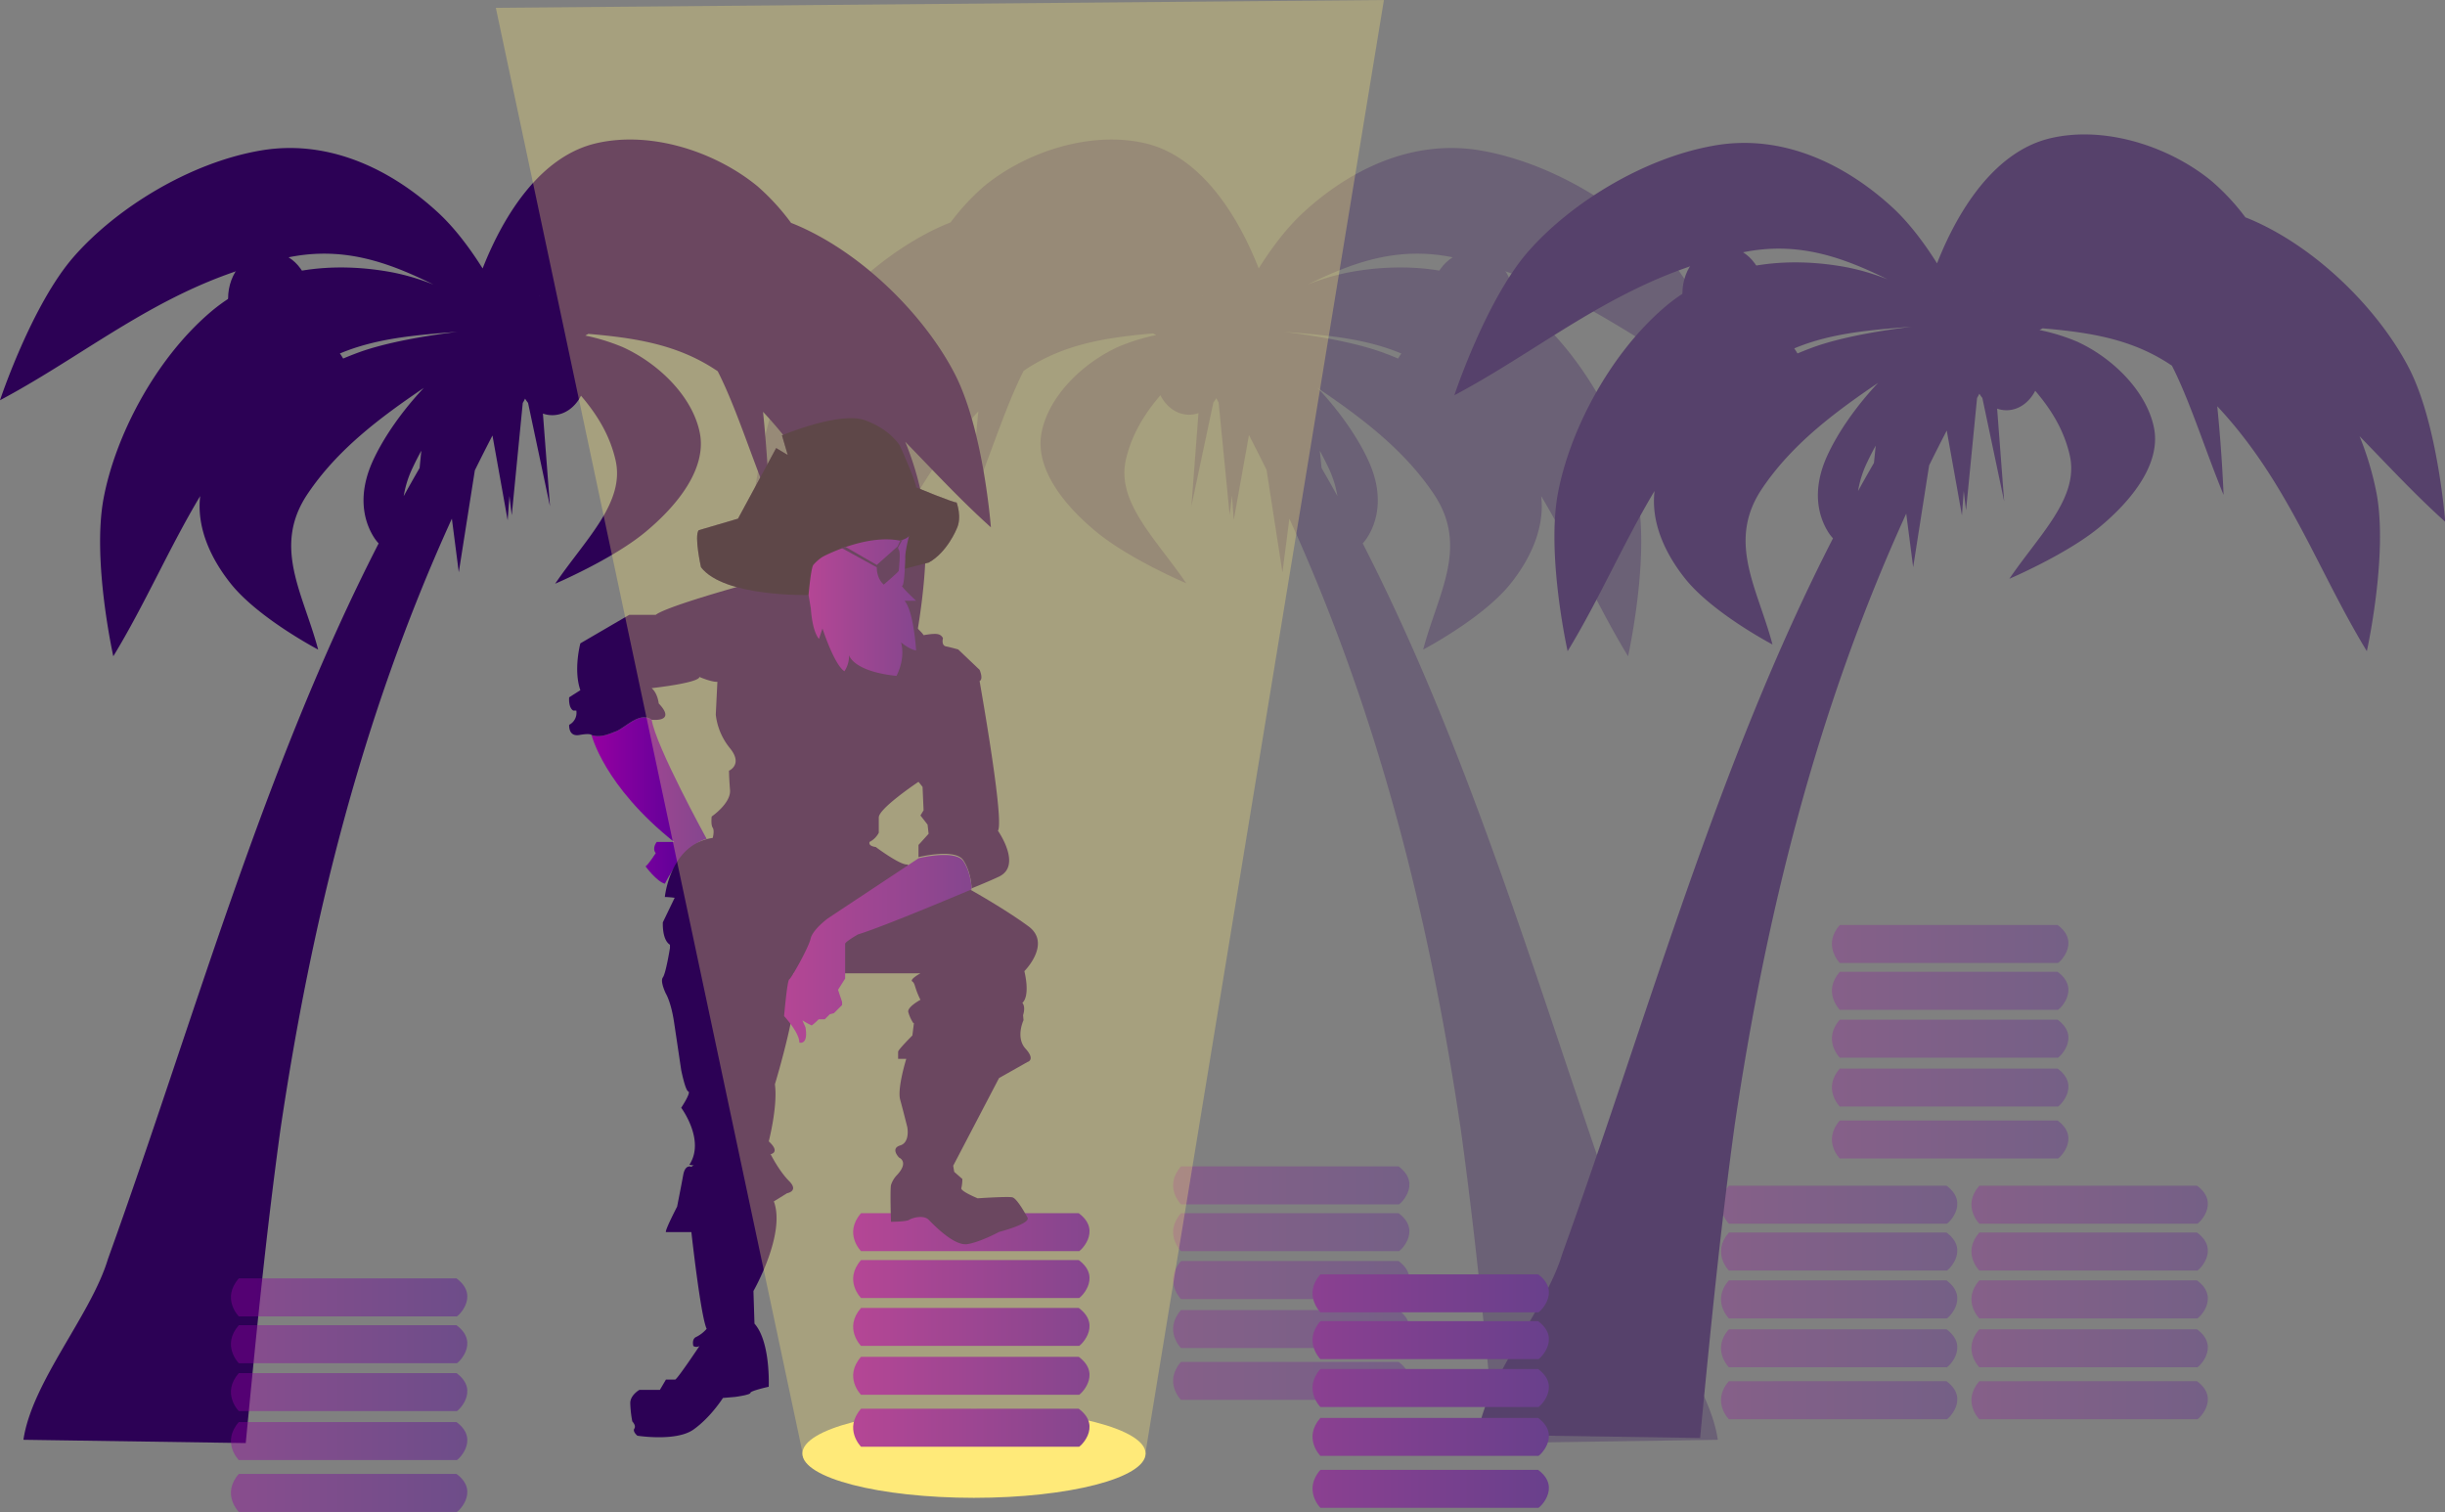 <svg xmlns="http://www.w3.org/2000/svg" xmlns:xlink="http://www.w3.org/1999/xlink" viewBox="0 0 1004.09 620.94"><rect x="0" y="0" width="1004.09" height="620.94" fill="#808080" stroke="none"/><defs><style>.cls-1{opacity:0.5;}.cls-2{fill:url(#linear-gradient);}.cls-3{fill:url(#linear-gradient-2);}.cls-4{fill:url(#linear-gradient-3);}.cls-5{fill:url(#linear-gradient-4);}.cls-6{fill:url(#linear-gradient-5);}.cls-7{fill:url(#linear-gradient-6);}.cls-8{fill:url(#linear-gradient-7);}.cls-9{fill:url(#linear-gradient-8);}.cls-10{fill:url(#linear-gradient-9);}.cls-11{fill:url(#linear-gradient-10);}.cls-12{fill:url(#linear-gradient-11);}.cls-13{fill:url(#linear-gradient-12);}.cls-14{fill:url(#linear-gradient-13);}.cls-15{fill:url(#linear-gradient-14);}.cls-16{fill:url(#linear-gradient-15);}.cls-17{fill:#2c0155;}.cls-18{fill:url(#linear-gradient-16);}.cls-19{fill:url(#linear-gradient-17);}.cls-20{fill:url(#linear-gradient-18);}.cls-21{fill:url(#linear-gradient-19);}.cls-22{fill:url(#linear-gradient-20);}.cls-23{fill:url(#linear-gradient-21);}.cls-24{fill:url(#linear-gradient-22);}.cls-25{fill:url(#linear-gradient-23);}.cls-26{fill:url(#linear-gradient-24);}.cls-27{fill:url(#linear-gradient-25);}.cls-28,.cls-39{fill:#ffe979;}.cls-29{fill:url(#linear-gradient-26);}.cls-30{fill:url(#linear-gradient-27);}.cls-31{fill:url(#linear-gradient-28);}.cls-32{fill:url(#linear-gradient-29);}.cls-33{fill:url(#linear-gradient-30);}.cls-34{fill:url(#linear-gradient-31);}.cls-35{fill:#fff;opacity:0.7;}.cls-36{opacity:0.4;}.cls-37{fill:url(#linear-gradient-32);}.cls-38{fill:url(#linear-gradient-33);}.cls-39{opacity:0.3;}.cls-40{fill:url(#linear-gradient-34);}.cls-41{fill:url(#linear-gradient-35);}.cls-42{fill:url(#linear-gradient-36);}.cls-43{fill:url(#linear-gradient-37);}.cls-44{fill:url(#linear-gradient-38);}</style><linearGradient id="linear-gradient" x1="706.73" y1="494.75" x2="803.81" y2="494.75" gradientUnits="userSpaceOnUse"><stop offset="0" stop-color="#9500a1"/><stop offset="1" stop-color="#510097"/></linearGradient><linearGradient id="linear-gradient-2" x1="706.73" y1="513.99" x2="803.81" y2="513.99" xlink:href="#linear-gradient"/><linearGradient id="linear-gradient-3" x1="706.73" y1="533.65" x2="803.81" y2="533.65" xlink:href="#linear-gradient"/><linearGradient id="linear-gradient-4" x1="706.73" y1="553.72" x2="803.81" y2="553.72" xlink:href="#linear-gradient"/><linearGradient id="linear-gradient-5" x1="706.73" y1="575.05" x2="803.81" y2="575.05" xlink:href="#linear-gradient"/><linearGradient id="linear-gradient-6" x1="809.62" y1="494.75" x2="906.7" y2="494.75" xlink:href="#linear-gradient"/><linearGradient id="linear-gradient-7" x1="809.62" y1="513.99" x2="906.7" y2="513.99" xlink:href="#linear-gradient"/><linearGradient id="linear-gradient-8" x1="809.62" y1="533.65" x2="906.7" y2="533.65" xlink:href="#linear-gradient"/><linearGradient id="linear-gradient-9" x1="809.62" y1="553.72" x2="906.7" y2="553.72" xlink:href="#linear-gradient"/><linearGradient id="linear-gradient-10" x1="809.62" y1="575.05" x2="906.7" y2="575.05" xlink:href="#linear-gradient"/><linearGradient id="linear-gradient-11" x1="752.32" y1="387.68" x2="849.4" y2="387.68" xlink:href="#linear-gradient"/><linearGradient id="linear-gradient-12" x1="752.32" y1="406.92" x2="849.4" y2="406.92" xlink:href="#linear-gradient"/><linearGradient id="linear-gradient-13" x1="752.32" y1="426.58" x2="849.4" y2="426.58" xlink:href="#linear-gradient"/><linearGradient id="linear-gradient-14" x1="752.32" y1="446.65" x2="849.4" y2="446.65" xlink:href="#linear-gradient"/><linearGradient id="linear-gradient-15" x1="752.32" y1="467.98" x2="849.4" y2="467.98" xlink:href="#linear-gradient"/><linearGradient id="linear-gradient-16" x1="481.71" y1="486.8" x2="578.79" y2="486.8" xlink:href="#linear-gradient"/><linearGradient id="linear-gradient-17" x1="481.71" y1="506.04" x2="578.79" y2="506.04" xlink:href="#linear-gradient"/><linearGradient id="linear-gradient-18" x1="481.71" y1="525.7" x2="578.79" y2="525.7" xlink:href="#linear-gradient"/><linearGradient id="linear-gradient-19" x1="481.71" y1="545.78" x2="578.79" y2="545.78" xlink:href="#linear-gradient"/><linearGradient id="linear-gradient-20" x1="481.71" y1="567.11" x2="578.79" y2="567.11" xlink:href="#linear-gradient"/><linearGradient id="linear-gradient-21" x1="539.01" y1="531.14" x2="636.09" y2="531.14" xlink:href="#linear-gradient"/><linearGradient id="linear-gradient-22" x1="539.01" y1="550.38" x2="636.09" y2="550.38" xlink:href="#linear-gradient"/><linearGradient id="linear-gradient-23" x1="539.01" y1="570.04" x2="636.09" y2="570.04" xlink:href="#linear-gradient"/><linearGradient id="linear-gradient-24" x1="539.01" y1="590.11" x2="636.09" y2="590.11" xlink:href="#linear-gradient"/><linearGradient id="linear-gradient-25" x1="539.01" y1="611.44" x2="636.09" y2="611.44" xlink:href="#linear-gradient"/><linearGradient id="linear-gradient-26" x1="350.38" y1="506.04" x2="447.46" y2="506.04" xlink:href="#linear-gradient"/><linearGradient id="linear-gradient-27" x1="350.38" y1="525.28" x2="447.46" y2="525.28" xlink:href="#linear-gradient"/><linearGradient id="linear-gradient-28" x1="350.38" y1="544.94" x2="447.46" y2="544.94" xlink:href="#linear-gradient"/><linearGradient id="linear-gradient-29" x1="350.38" y1="565.02" x2="447.46" y2="565.02" xlink:href="#linear-gradient"/><linearGradient id="linear-gradient-30" x1="350.38" y1="586.35" x2="447.46" y2="586.35" xlink:href="#linear-gradient"/><linearGradient id="linear-gradient-31" x1="242.94" y1="328.73" x2="290.2" y2="328.73" xlink:href="#linear-gradient"/><linearGradient id="linear-gradient-32" x1="332.05" y1="248.62" x2="376.22" y2="248.62" xlink:href="#linear-gradient"/><linearGradient id="linear-gradient-33" x1="321.99" y1="389.66" x2="398.95" y2="389.66" xlink:href="#linear-gradient"/><linearGradient id="linear-gradient-34" x1="94.83" y1="532.81" x2="191.91" y2="532.81" xlink:href="#linear-gradient"/><linearGradient id="linear-gradient-35" x1="94.83" y1="552.05" x2="191.91" y2="552.05" xlink:href="#linear-gradient"/><linearGradient id="linear-gradient-36" x1="94.83" y1="571.71" x2="191.91" y2="571.71" xlink:href="#linear-gradient"/><linearGradient id="linear-gradient-37" x1="94.83" y1="591.78" x2="191.91" y2="591.78" xlink:href="#linear-gradient"/><linearGradient id="linear-gradient-38" x1="94.83" y1="613.12" x2="191.91" y2="613.12" xlink:href="#linear-gradient"/></defs><title>t8</title><g id="Layer_2" data-name="Layer 2"><g id="Layer_1-2" data-name="Layer 1"><g class="cls-1"><g class="cls-1"><path class="cls-2" d="M799.37,486.93c10.09,7.45-.21,16.42,0,15.59H710s-7.27-7.28,0-15.59Z"/><path class="cls-3" d="M799.37,506.17c10.09,7.45-.21,16.42,0,15.59H710s-7.27-7.28,0-15.59Z"/><path class="cls-4" d="M799.37,525.82c10.09,7.46-.21,16.43,0,15.6H710s-7.27-7.28,0-15.6Z"/><path class="cls-5" d="M799.37,545.9c10.09,7.45-.21,16.42,0,15.59H710s-7.27-7.27,0-15.59Z"/><path class="cls-6" d="M799.37,567.23c10.09,7.45-.21,16.42,0,15.6H710s-7.27-7.28,0-15.6Z"/></g><g class="cls-1"><path class="cls-7" d="M902.26,486.93c10.09,7.45-.21,16.42,0,15.59H812.85s-7.28-7.28,0-15.59Z"/><path class="cls-8" d="M902.26,506.17c10.09,7.45-.21,16.42,0,15.59H812.85s-7.28-7.28,0-15.59Z"/><path class="cls-9" d="M902.26,525.82c10.09,7.46-.21,16.43,0,15.6H812.85s-7.28-7.28,0-15.6Z"/><path class="cls-10" d="M902.26,545.9c10.09,7.45-.21,16.42,0,15.59H812.85s-7.28-7.27,0-15.59Z"/><path class="cls-11" d="M902.26,567.23c10.09,7.45-.21,16.42,0,15.6H812.85s-7.28-7.28,0-15.6Z"/></g><g class="cls-1"><path class="cls-12" d="M845,379.86c10.09,7.45-.21,16.42,0,15.59H755.55s-7.28-7.28,0-15.59Z"/><path class="cls-13" d="M845,399.1c10.09,7.45-.21,16.42,0,15.59H755.55s-7.28-7.28,0-15.59Z"/><path class="cls-14" d="M845,418.75c10.09,7.46-.21,16.42,0,15.6H755.55s-7.28-7.28,0-15.6Z"/><path class="cls-15" d="M845,438.83c10.09,7.45-.21,16.42,0,15.59H755.55s-7.28-7.27,0-15.59Z"/><path class="cls-16" d="M845,460.16c10.09,7.45-.21,16.42,0,15.59H755.55s-7.28-7.27,0-15.59Z"/></g><g id="layer1" class="cls-1"><ellipse id="path4653" class="cls-17" cx="588.42" cy="157.49" rx="16.81" ry="19.3"/><ellipse id="ellipse4655" class="cls-17" cx="604.61" cy="122.62" rx="16.81" ry="19.3"/><path class="cls-17" d="M596.14,105.57c48.77,9.37,80.19,38.2,119,58.79h0s-13-39.16-30.32-59S637.36,66.81,608,61.8s-55.33,9.26-73.08,25.77c-6.94,6.46-13.1,14.84-18,22.67-9-22.91-24.4-46.32-46.8-51.44s-48.71,3.51-65.91,17.62a93,93,0,0,0-13.83,14.93c-1.17.45-2.33.93-3.49,1.44-27.23,12.12-51.75,37.41-63.67,60.41s-14.9,63.16-14.9,63.16h0c12.49-11.22,23.64-23.31,35.18-35.15a125.8,125.8,0,0,0-7,23.52c-4.77,25.46,4,64.77,4,64.78h0C360.76,236,372.7,200,401.78,168.93c-2,19.51-2.6,36.4-2.6,36.41h0c7.68-18.75,13.82-38.61,21.21-53.07,16.21-11.05,34-13.69,53.14-15.35l1.27.7a82.13,82.13,0,0,0-15.46,4.77c-14.91,6.79-28.63,20.36-31.57,35.13s9.09,29.91,22.6,41h0c13.52,11.13,36.78,21,36.78,21h0c-12.56-18.4-28.93-33.43-24.73-51,2.43-10.36,7.71-18.69,14.12-26.21,2.44,4.81,6.82,8,11.82,8a11.4,11.4,0,0,0,3.82-.66l-2.89,38.07,9-42.45a15.78,15.78,0,0,0,1.23-1.76,20,20,0,0,0,.94,1.78l4.53,46.1.94-7.92.74,10,6.24-34.81q3.71,7.16,7.24,14.32L526.66,235l2.85-22c37.51,82.28,57.88,166.66,70.38,250.69,5.9,42.75,10.14,85.83,14.27,128.93h0l91.29-1.35C701.94,567.36,677.63,540,670.74,517,635.1,418.08,607,315.6,559.62,223.15a17.37,17.37,0,0,0,1.87-2.42h0c4.41-6.91,6.75-17.68.58-31.31-4.68-10.34-12.73-21.39-21-30.13,18,12.2,35.29,25.17,47.53,43.24,14.91,21.83,2,41-4.14,64.22h0S609,253.9,620.34,239.7h0c8.1-10.15,14.12-22.85,12.57-36,12.94,21.63,22.56,44.22,35.69,65.8h0s8.73-39.32,4-64.78S651.61,148,629.05,128.52s-51.95-21.09-75.47-16.6h0a95.92,95.92,0,0,0-16.51,4.93C555.6,107.72,573.7,101.18,596.14,105.57ZM493.62,121.65l0-.1.09.08ZM542,185.08c1.2,2.19,2.36,4.43,3.45,6.75a43.39,43.39,0,0,1,3.8,11.91q-3.21-5.81-6.53-11.55Zm25.42-40.47c-11.47-4.11-27.29-6.74-40.2-8.35,25.68,2,49,3.89,69.52,22.49.71.63,1.4,1.27,2.08,1.9A144.73,144.73,0,0,0,567.46,144.61Z"/></g><g id="layer1-2" data-name="layer1"><ellipse id="path4653-2" data-name="path4653" class="cls-17" cx="723.92" cy="155.4" rx="16.81" ry="19.3"/><ellipse id="ellipse4655-2" data-name="ellipse4655" class="cls-17" cx="707.73" cy="120.53" rx="16.81" ry="19.3"/><path class="cls-17" d="M775.27,114.76a95.92,95.92,0,0,0-16.51-4.93h0c-23.52-4.49-52.9-2.86-75.46,16.6s-38.75,50.75-43.52,76.21,4,64.78,4,64.78h0c13.13-21.58,22.75-44.17,35.69-65.8-1.55,13.14,4.47,25.84,12.57,36h0c11.34,14.2,35.87,27.05,35.87,27.05h0c-6.17-23.26-19-42.39-4.14-64.23,12.24-18.06,29.5-31,47.54-43.23-8.27,8.74-16.32,19.79-21,30.13-6.17,13.63-3.83,24.4.58,31.31h0a17.37,17.37,0,0,0,1.87,2.42C705.34,313.51,677.24,416,641.6,514.87c-6.89,23.06-31.2,50.4-34.72,74.31l91.3,1.35h0c4.13-43.1,8.37-86.18,14.27-128.93,12.5-84,32.87-168.41,70.38-250.69l2.85,22,6.55-41.78q3.53-7.17,7.24-14.32l6.24,34.81.74-10,.94,7.93,4.53-46.1a20,20,0,0,0,.94-1.78,15.86,15.86,0,0,0,1.24,1.76l8.95,42.45-2.89-38.07a11.46,11.46,0,0,0,3.83.66c5,0,9.37-3.21,11.81-8,6.41,7.52,11.7,15.85,14.12,26.21,4.2,17.53-12.16,32.56-24.73,51h0s23.26-9.91,36.78-21h0c13.52-11.14,25.55-26.28,22.61-41S867.91,147.09,853,140.3a81.18,81.18,0,0,0-15.46-4.77l1.28-.7c19.17,1.66,36.92,4.29,53.13,15.35,7.39,14.46,13.53,34.32,21.21,53.07h0s-.62-16.9-2.6-36.41c29.08,31,41,67,61.43,100.58h0s8.73-39.32,4-64.78a125.8,125.8,0,0,0-7-23.52c11.54,11.84,22.69,23.93,35.18,35.15h0s-3-40.16-14.9-63.16-36.44-48.3-63.67-60.41q-1.74-.77-3.48-1.44A93.52,93.52,0,0,0,908.2,74.33C891,60.22,864.77,51.56,842.29,56.71s-37.8,28.52-46.8,51.44c-4.93-7.83-11.09-16.22-18-22.67C759.71,69,733.77,54.7,704.38,59.71s-59.5,23.82-76.81,43.61-30.31,59-30.31,59h0c38.76-20.59,70.17-49.42,118.94-58.79C738.64,99.09,756.74,105.63,775.27,114.76Zm43.4,4.78.09-.08,0,.1ZM769.58,190.1q-3.32,5.75-6.53,11.55a43.44,43.44,0,0,1,3.8-11.92q1.65-3.47,3.45-6.74Zm-56.1-31.54,2.08-1.9c20.57-18.6,43.84-20.48,69.52-22.49-12.91,1.6-28.73,4.24-40.2,8.35A144.73,144.73,0,0,0,713.48,158.56Z"/></g><g class="cls-1"><path class="cls-18" d="M574.35,479c10.09,7.45-.2,16.42,0,15.6H485s-7.28-7.28,0-15.6Z"/><path class="cls-19" d="M574.35,498.22c10.09,7.45-.2,16.42,0,15.59H485s-7.28-7.27,0-15.59Z"/><path class="cls-20" d="M574.35,517.88c10.09,7.45-.2,16.42,0,15.59H485s-7.28-7.27,0-15.59Z"/><path class="cls-21" d="M574.35,538c10.09,7.46-.2,16.42,0,15.6H485s-7.28-7.28,0-15.6Z"/><path class="cls-22" d="M574.35,559.28c10.09,7.46-.2,16.43,0,15.6H485s-7.28-7.28,0-15.6Z"/></g><path class="cls-23" d="M631.65,523.32c10.09,7.45-.21,16.42,0,15.59h-89.4s-7.28-7.28,0-15.59Z"/><path class="cls-24" d="M631.65,542.55c10.09,7.46-.21,16.43,0,15.6h-89.4s-7.28-7.28,0-15.6Z"/><path class="cls-25" d="M631.65,562.21c10.09,7.45-.21,16.42,0,15.6h-89.4s-7.28-7.28,0-15.6Z"/><path class="cls-26" d="M631.65,582.29c10.09,7.45-.21,16.42,0,15.59h-89.4s-7.28-7.28,0-15.59Z"/><path class="cls-27" d="M631.65,603.62c10.09,7.45-.21,16.42,0,15.59h-89.4s-7.28-7.27,0-15.59Z"/></g><g id="layer1-3" data-name="layer1"><ellipse id="path4653-3" data-name="path4653" class="cls-17" cx="126.67" cy="157.49" rx="16.81" ry="19.3"/><ellipse id="ellipse4655-3" data-name="ellipse4655" class="cls-17" cx="110.48" cy="122.62" rx="16.81" ry="19.3"/><path class="cls-17" d="M178,116.85a96.08,96.08,0,0,0-16.5-4.93h0c-23.53-4.49-52.9-2.86-75.47,16.6S47.3,179.27,42.53,204.73s4,64.78,4,64.78h0c13.12-21.58,22.75-44.17,35.68-65.8-1.54,13.14,4.47,25.84,12.58,36h0c11.34,14.2,35.86,27.05,35.87,27.05h0c-6.17-23.26-19.06-42.39-4.14-64.22,12.23-18.07,29.49-31,47.53-43.24-8.26,8.74-16.31,19.79-21,30.13-6.17,13.63-3.84,24.4.57,31.31h0a17.44,17.44,0,0,0,1.88,2.42C108.08,315.6,80,418.08,44.34,517,37.46,540,13.15,567.36,9.62,591.27l91.3,1.35h0c4.13-43.1,8.37-86.18,14.27-128.93,12.49-84,32.87-168.41,70.38-250.69l2.84,22L195,193.17q3.53-7.17,7.24-14.32l6.24,34.81.74-10,.94,7.92,4.52-46.1a15.86,15.86,0,0,0,.94-1.78,17.3,17.3,0,0,0,1.24,1.76l9,42.45-2.9-38.07a11.46,11.46,0,0,0,3.83.66c5,0,9.38-3.21,11.81-8,6.41,7.52,11.7,15.85,14.13,26.21,4.2,17.53-12.17,32.56-24.74,51h0s23.26-9.91,36.78-21h0c13.52-11.14,25.55-26.28,22.61-41s-16.66-28.34-31.58-35.13a82,82,0,0,0-15.45-4.77l1.27-.7c19.17,1.66,36.92,4.3,53.13,15.35,7.39,14.46,13.54,34.32,21.22,53.07h0s-.62-16.9-2.61-36.41c29.08,31,41,67,61.43,100.58h0s8.74-39.32,4-64.78a125.86,125.86,0,0,0-7.05-23.52c11.55,11.84,22.69,23.93,35.19,35.15h0s-3-40.16-14.91-63.16-36.44-48.29-63.66-60.41c-1.16-.51-2.32-1-3.49-1.44A93,93,0,0,0,311,76.42C293.75,62.31,267.51,53.65,245,58.8s-37.8,28.53-46.8,51.44c-4.93-7.83-11.08-16.21-18-22.67-17.76-16.51-43.69-30.78-73.09-25.77S47.63,85.62,30.31,105.41,0,164.36,0,164.36H0c38.76-20.59,70.17-49.42,119-58.79C141.38,101.18,159.49,107.72,178,116.85Zm43.41,4.78.08-.08,0,.1Zm-49.09,70.56q-3.33,5.75-6.53,11.55a42.72,42.72,0,0,1,3.8-11.91c1.09-2.32,2.24-4.56,3.44-6.75Zm-56.1-31.54c.68-.63,1.37-1.27,2.07-1.9,20.57-18.6,43.85-20.48,69.53-22.49-12.91,1.61-28.73,4.24-40.2,8.35A144.51,144.51,0,0,0,116.23,160.65Z"/></g><ellipse class="cls-28" cx="399.99" cy="596.92" rx="70.47" ry="18.19"/><path class="cls-29" d="M443,498.22c10.09,7.45-.2,16.42,0,15.59h-89.4s-7.28-7.27,0-15.59Z"/><path class="cls-30" d="M443,517.46c10.09,7.45-.2,16.42,0,15.59h-89.4s-7.28-7.27,0-15.59Z"/><path class="cls-31" d="M443,537.12c10.09,7.45-.2,16.42,0,15.59h-89.4s-7.28-7.28,0-15.59Z"/><path class="cls-32" d="M443,557.19c10.09,7.46-.2,16.42,0,15.6h-89.4s-7.28-7.28,0-15.6Z"/><path class="cls-33" d="M443,578.52c10.09,7.46-.2,16.42,0,15.6h-89.4s-7.28-7.28,0-15.6Z"/><path class="cls-17" d="M283.93,479.18s-2.51-1.26-3.35,3.34-2.51,13-2.51,13-5,9.62-4.6,10.46h10.46s3.76,34.29,6.27,39.73A13.49,13.49,0,0,1,286,549c-2.09.83-1.26,3.76-1.26,3.76a2.36,2.36,0,0,0,2.51,0s-9.2,13.8-10,13.8h-3.77L271,570.77H262.6s-3.77,2.1-3.77,5.44a46,46,0,0,0,.84,7.53s1.67,1.67.84,2.93,1.25,2.93,1.25,2.93,15.89,2.51,23-2.51,12.13-13,12.13-13l5-.42s6.28-.83,6.28-1.67,7.52-2.51,7.52-2.51.84-18.4-5.85-25.93l-.42-13.38s13.38-23.43,8.37-36.81l5.43-3.35s5-.83.84-5-7.57-11-7.57-11l-20.45-4Z"/><path class="cls-34" d="M253.4,300.17c-3.35,1.25-6.7,2.93-10.46,1.67,0,0,5,20.91,33.88,43.92h-7.11s-2.09,2.51-.42,4.6c0,0-2.93,4.6-4.18,5.44,0,0,4.6,6.27,7.94,7.11,0,0,7.95-16.31,17.15-18.41,0,0-20.91-38.06-22.58-48.93C263,292.22,257.58,298.08,253.4,300.17Z"/><path class="cls-17" d="M375.52,418.53l-.83,6.7s-5.86,5.85-5.86,6.69v2.92h3.35s-3.77,12.13-2.51,16.73,2.93,11.3,2.93,11.3,1.25,6.27-2.93,7.53-.42,5-.42,5,4.18,1.68-.84,7.11a10.24,10.24,0,0,0-2.51,4.19c-.41,2.09,0,15.05,0,15.05s6.28,0,7.53-.83,5.86-2.09,7.95,0,10.46,10.87,15.89,10,13-5,13-5,13-3.35,11.71-5.86c0,0-4.18-7.95-6.27-8.36s-14.22.41-14.22.41-7.11-2.92-6.7-4.18a16.07,16.07,0,0,0,.42-3.76l-3.34-2.93-.42-2.51,18.82-36L422,436.1s3.35-.84-.84-5.44-.83-11.71-.83-11.71l-.84-9.2L400.62,406Z"/><path class="cls-17" d="M275.14,389.26s-1.67,10.45-2.92,12.13,1.25,6.69,1.25,6.69,2.09,3.34,3.35,11.71,2.93,19.66,2.93,19.66,1.67,8.36,2.92,8.78-2.92,6.69-2.92,6.69,10,13.38,3.34,23.42c0,0,21.33,3.77,32.62-4.18,0,0,5.44-.42,0-5.44,0,0,3.77-14.64,2.51-23.42,0,0,12.13-39.73,7.53-45.59H378s-4.6,2.51-3.34,3.35.83,2.51,3.34,7.53c0,0-5.43,2.92-5,5a16,16,0,0,0,2.1,4.6s37.64-11.71,44.75-2.51c0,0,1.67-3.77,0-5.86,0,0,3.34-2.09.83-13,0,0,11.3-11.3,1.68-18.41s-24.27-15.28-24.27-15.28l-69.42-6.88-46.42,1.25-3.77,6.27-6.27,13s-.42,7.11,2.92,9.2"/><path class="cls-17" d="M409.82,341.16c2.51-3.77-5.86-51.86-7.53-61.48,1.67-.84,0-4.61,0-4.61l-8.78-8.36s-2.93-.84-5-1.25-1.26-3.35-1.26-3.35a2.84,2.84,0,0,0-2.09-1.67c-1.67-.42-5.85.41-5.85.41-1.67-2.92-21.33-19.23-21.33-19.23l-26.77-8.37c-3.76-.84-23.42,6.69-23.42,6.69.42-.42-2.51-2.09-2.93-2.09s-1.25,2.93-1.25,2.93l-1.14.32c-5.52,1.56-29.46,8.43-33.16,11.39H258.42L238.34,264.2s-2.93,10.87,0,19.24l-4.6,2.93s-.42,4.18,1.67,5.43h1.26a5.54,5.54,0,0,1-2.93,5.86s-.42,5,4.18,4.18,5,0,5,0c3.76,1.26,7.11-.42,10.46-1.67,4.18-2.09,9.62-7.95,14.22-4.6,0,0,10.45,1.25,2.92-6.69,0,0-.41-4.19-2.92-6.28,0,0,19.24-2.09,19.65-4.6,0,0,4.9,2.14,7.36,2l-.66,13.5a26.5,26.5,0,0,0,5.85,13.8c5.44,6.69-.42,9.2-.42,9.2s0,2.51.42,7.95-7.53,10.87-7.53,10.87-.42,3.35.42,4.6,0,4.19,0,4.19c-17.57,2.51-19.66,24.25-19.66,24.25,25.52.84,21.75,23,21.75,23a18.48,18.48,0,0,0,11.3-11.3s5.43-15.89,15-13.38,5,21.33,5,21.33c6.27-3.76,56.05-20.91,56.05-20.91L372.68,355c-2.83.49-13.05-7.17-13.05-7.17-3.35-.42-2.51-2.09-2.51-2.09a8.66,8.66,0,0,0,3.77-3.77v-6.27c0-3.76,16.31-14.64,16.31-14.64l1.67,2.09.42,9.62L378,334.88l2.93,3.77.42,3.76L377.2,347v5s15.05-3.76,18.4,1.26S399,364.83,399,364.83c4.62-1.88,8.72-3.62,11.29-4.85C419.86,355.38,409.82,341.16,409.82,341.16Z"/><path class="cls-35" d="M334,232s-5.22-2.85-4.75-5.69c0,0,16.62-9.5,26.12-10s10.45-.95,10.45-.95,7.12,1.43,7.6,4.28c0,0,0,1.9-3.8,2.37C369.57,222,349.62,219.17,334,232Z"/><path class="cls-17" d="M332.05,244.34s-34.67.95-44.17-11.4c0,0-2.85-12.82-.95-15.19L303.08,213l15.67-29,4.75,2.85-2.37-8.07s23.74-10,34.19-6.18,14.25,10.45,14.25,10.45,6.65,14.72,6.65,17.1c0,0,16.14,6.64,16.62,6.17,0,0,2.37,6.17,0,10.92,0,0-3.8,9.5-11.4,13.77l-9.82,2.54Z"/><path class="cls-36" d="M332.05,244.34s-34.67.95-44.17-11.4c0,0-2.85-12.82-.95-15.19L303.08,213l15.67-29,4.75,2.85-2.37-8.07s23.74-10,34.19-6.18,14.25,10.45,14.25,10.45,6.65,14.72,6.65,17.1c0,0,16.14,6.64,16.62,6.17,0,0,2.37,6.17,0,10.92,0,0-3.8,9.5-11.4,13.77l-9.82,2.54Z"/><path class="cls-37" d="M371.76,229.53s-.29,11-1.24,11,5.7,6.18,5.7,6.18h-4.75c3.8,4.27,4.75,20.42,4.75,20.42-2.85-.48-6.18-3.33-6.18-3.33,1.9,7.13-1.9,13.77-1.9,13.77-18-1.9-19.47-8.54-19.47-8.54a11.17,11.17,0,0,1-1.9,6.64c-4.27-2.84-9-17.57-9-17.57l-1.43,4.28C333.47,259.06,333,250,333,250l-.95-5.7S333,233.42,334,232a18,18,0,0,1,3.8-3.32s17.57-9.5,31.82-6.65c0,0,3.8-1,3.8-2.37,0,0-2.38,9-1.43,10.44"/><path class="cls-17" d="M369.09,225.82l-.3-.91,1.8-3.2-.88.27-1.09,2.42L360.07,232l-12.78-7.37-1.94.25,14.7,8.09h0c0,1.64.42,5,2.87,7.11,0,0,6.17-5.23,6.17-5.7C369.09,234.37,370,226.3,369.09,225.82Z"/><path class="cls-38" d="M399,365.25s0-6.53-3.35-11.54-18.4-1.26-18.4-1.26L340,377.13s-6.27,4.6-7.11,8.36-7.94,16.31-8.78,16.73S322,417.28,322,417.28s6.27,6.69,6.27,10.87c0,0,3.77,1.26,2.51-6.27L329.52,419a30.14,30.14,0,0,0,3.76,2.09c.42,0,2.93-2.51,2.93-2.51h2.51l2.09-2.09,1.67-.42,3.35-3.34v-1.26l-1.67-5,2.92-4.6V387.58c0-.83,5.26-3.84,5.26-3.84h0C362.78,380.6,399,365.25,399,365.25Z"/><path class="cls-39" d="M568.34,0,203.62,3.21,329.52,596.3h0a1.48,1.48,0,0,0,0,.21c0,10,31.55,18.18,70.47,18.18s70.48-8.14,70.48-18.18c0-.07,0-.14,0-.21h0Z"/><g class="cls-36"><path class="cls-40" d="M187.47,525c10.1,7.45-.2,16.42,0,15.59H98.07s-7.28-7.27,0-15.59Z"/><path class="cls-41" d="M187.47,544.23c10.1,7.45-.2,16.42,0,15.59H98.07s-7.28-7.28,0-15.59Z"/><path class="cls-42" d="M187.47,563.89c10.1,7.45-.2,16.42,0,15.59H98.07s-7.28-7.28,0-15.59Z"/><path class="cls-43" d="M187.47,584c10.1,7.45-.2,16.42,0,15.6H98.07s-7.28-7.28,0-15.6Z"/><path class="cls-44" d="M187.47,605.29c10.1,7.45-.2,16.42,0,15.6H98.07s-7.28-7.28,0-15.6Z"/></g></g></g></svg>